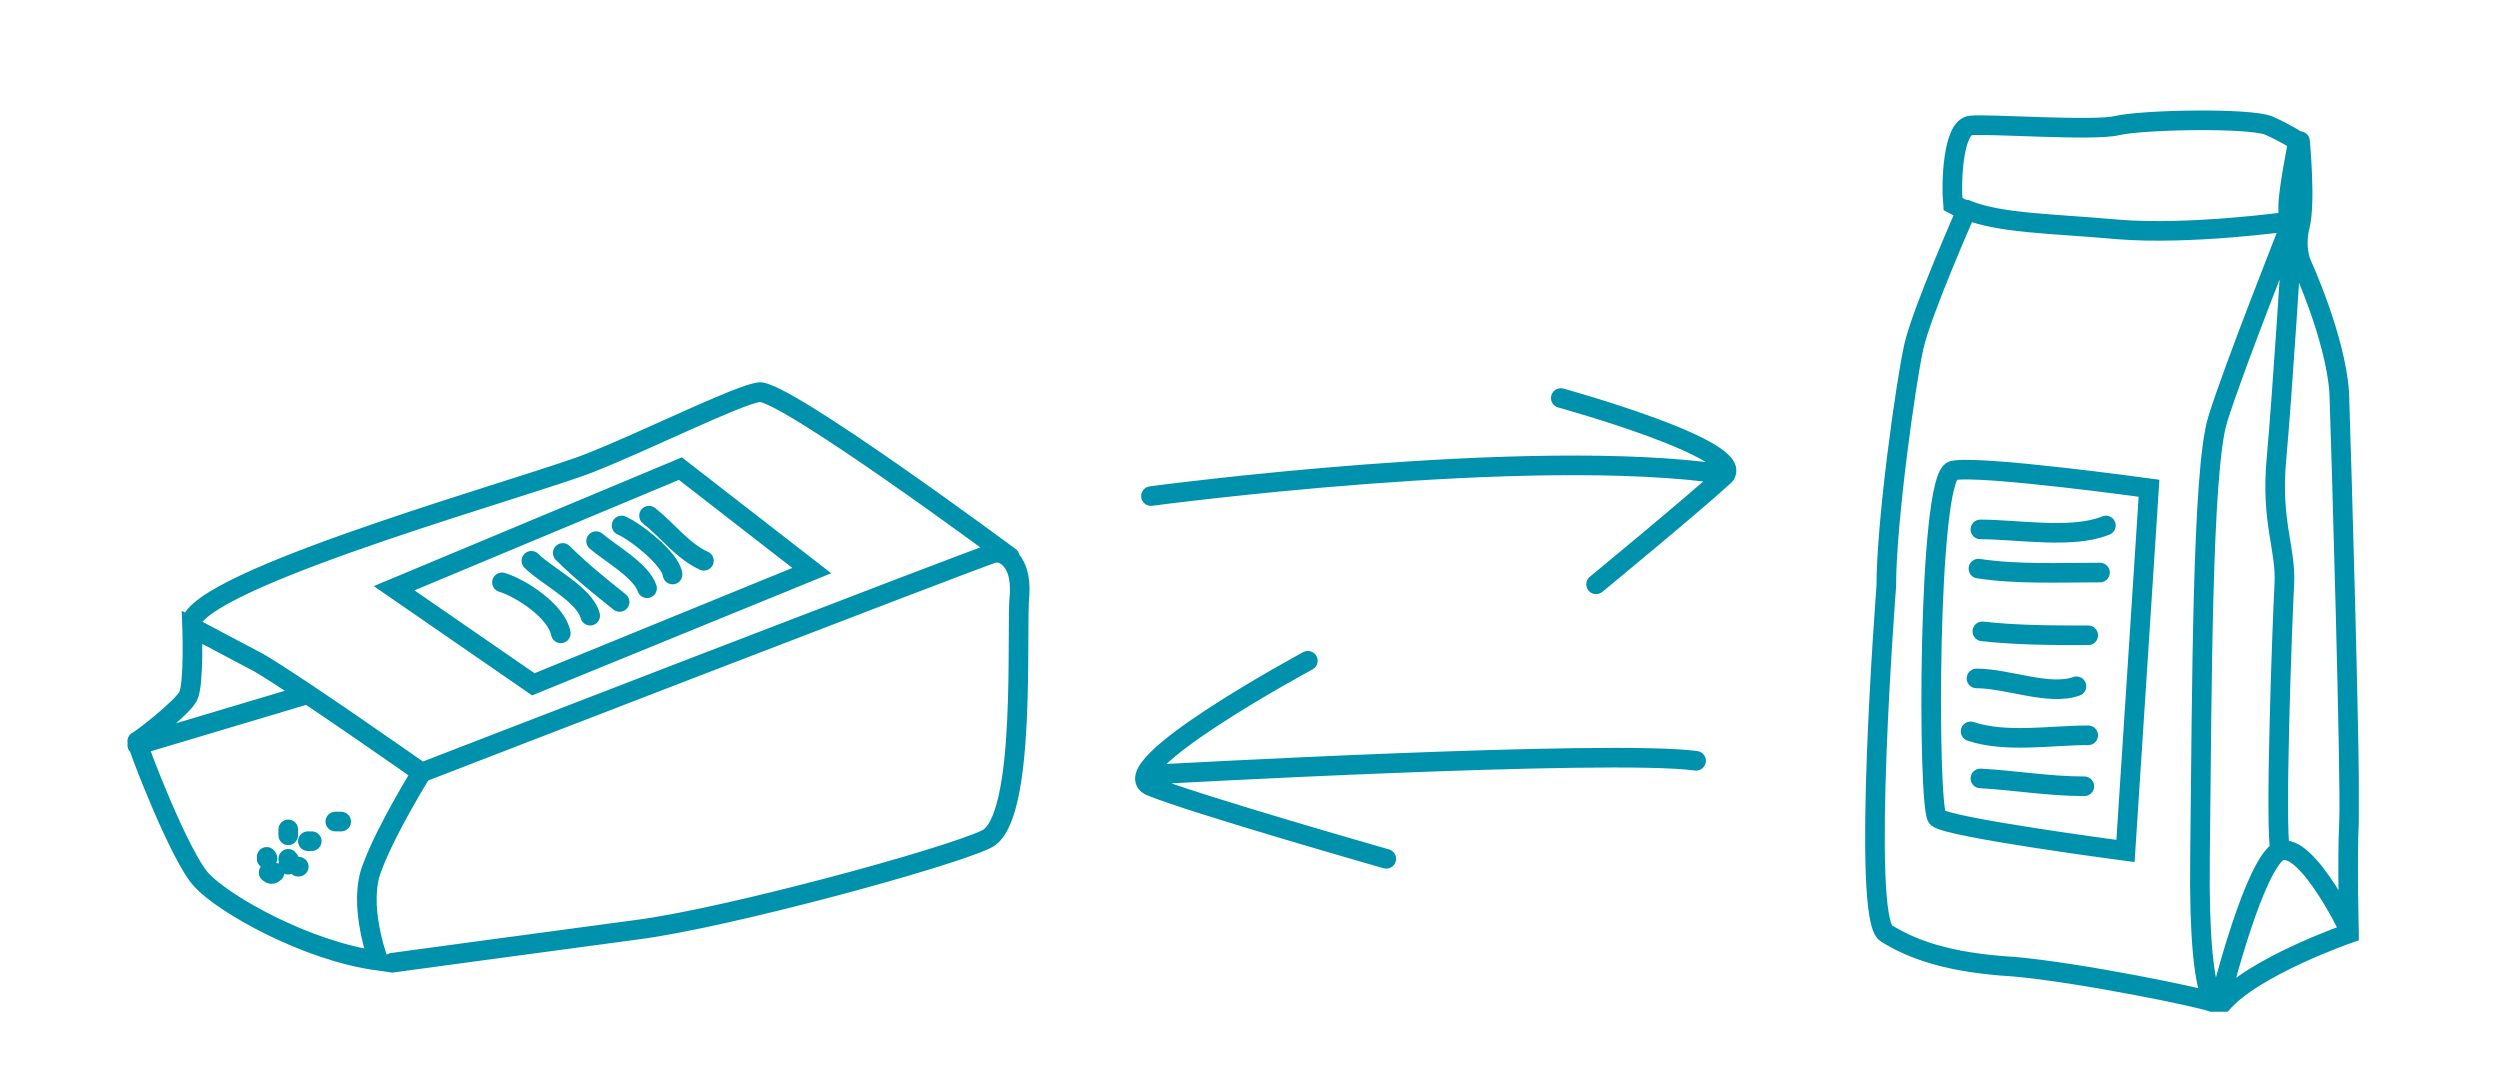 <?xml version="1.0" encoding="utf-8"?>
<!-- Generator: Adobe Illustrator 21.0.2, SVG Export Plug-In . SVG Version: 6.00 Build 0)  -->
<svg version="1.1" id="Ebene_1" xmlns="http://www.w3.org/2000/svg" xmlns:xlink="http://www.w3.org/1999/xlink" x="0px" y="0px"
	 viewBox="0 0 127.5 55" style="enable-background:new 0 0 127.5 55;" xml:space="preserve">
<style type="text/css">
	.st0{fill:none;stroke:#0090AC;stroke-linecap:round;stroke-miterlimit:10;}
	.st1{fill:#FFFFFF;}
	.st2{fill:none;stroke:#0D90AC;stroke-miterlimit:10;}
	.st3{fill:none;}
	.st4{fill:#0092AD;}
	.st5{clip-path:url(#SVGID_2_);fill:none;stroke:#0092AD;stroke-linecap:round;stroke-miterlimit:10;}
	.st6{clip-path:url(#SVGID_4_);fill:none;stroke:#0091AD;stroke-linecap:round;stroke-miterlimit:10;}
	.st7{clip-path:url(#SVGID_4_);fill:none;stroke:#0091AD;stroke-miterlimit:10;}
	.st8{clip-path:url(#SVGID_4_);fill:#FFFFFF;}
	.st9{clip-path:url(#SVGID_6_);fill:none;stroke:#0090AC;stroke-linecap:round;stroke-miterlimit:10;}
	.st10{clip-path:url(#SVGID_6_);fill:#FFFFFF;}
	.st11{clip-path:url(#SVGID_6_);fill:none;stroke:#D3AB7B;stroke-miterlimit:10;}
	.st12{clip-path:url(#SVGID_12_);fill:none;stroke:#0090AC;stroke-linecap:round;stroke-miterlimit:10;}
	.st13{clip-path:url(#SVGID_12_);fill:none;stroke:#0090AC;stroke-linecap:round;}
	.st14{clip-path:url(#SVGID_12_);fill:#FFFFFF;}
	.st15{fill:none;stroke:#D3AB7B;stroke-miterlimit:10;}
	.st16{clip-path:url(#SVGID_14_);fill:none;stroke:#0090AC;stroke-width:1.046;stroke-miterlimit:10;}
	.st17{clip-path:url(#SVGID_16_);fill:none;stroke:#0090AC;stroke-linecap:round;stroke-miterlimit:10;}
	.st18{clip-path:url(#SVGID_16_);fill:#FFFFFF;}
	.st19{clip-path:url(#SVGID_18_);}
	.st20{clip-path:url(#SVGID_18_);fill:#FFFFFF;}
	.st21{clip-path:url(#SVGID_18_);fill:none;stroke:#0090AC;stroke-linecap:round;stroke-miterlimit:10;}
	.st22{clip-path:url(#SVGID_20_);fill:none;stroke:#0090AC;stroke-linecap:round;stroke-miterlimit:10;}
	.st23{clip-path:url(#SVGID_20_);fill:none;stroke:#0090AC;stroke-linecap:round;}
	.st24{clip-path:url(#SVGID_20_);fill:#FFFFFF;}
	.st25{clip-path:url(#SVGID_22_);fill:none;stroke:#0090AC;stroke-width:1.046;stroke-miterlimit:10;}
	.st26{clip-path:url(#SVGID_24_);fill:none;stroke:#0090AC;stroke-linecap:round;stroke-miterlimit:10;}
	.st27{clip-path:url(#SVGID_24_);fill:#FFFFFF;}
	.st28{clip-path:url(#SVGID_26_);}
	.st29{clip-path:url(#SVGID_26_);fill:#FFFFFF;}
	.st30{clip-path:url(#SVGID_26_);fill:none;stroke:#0090AC;stroke-linecap:round;stroke-miterlimit:10;}
	.st31{clip-path:url(#SVGID_30_);fill:none;stroke:#0090AC;stroke-linecap:round;stroke-miterlimit:10;}
	.st32{clip-path:url(#SVGID_30_);fill:none;stroke:#0090AC;stroke-linecap:round;}
	.st33{clip-path:url(#SVGID_30_);fill:#FFFFFF;}
	.st34{clip-path:url(#SVGID_32_);fill:none;stroke:#0090AC;stroke-width:1.046;stroke-miterlimit:10;}
	.st35{clip-path:url(#SVGID_34_);fill:none;stroke:#0090AC;stroke-linecap:round;stroke-miterlimit:10;}
	.st36{clip-path:url(#SVGID_34_);fill:#FFFFFF;}
	.st37{clip-path:url(#SVGID_36_);}
	.st38{clip-path:url(#SVGID_36_);fill:#FFFFFF;}
	.st39{clip-path:url(#SVGID_36_);fill:none;stroke:#0090AC;stroke-linecap:round;stroke-miterlimit:10;}
</style>
<g>
	<defs>
		<rect id="SVGID_1_" x="6.5" y="5.6" width="113.8" height="46"/>
	</defs>
	<clipPath id="SVGID_2_">
		<use xlink:href="#SVGID_1_"  style="overflow:visible;"/>
	</clipPath>
	<path class="st5" d="M14,44.5c-0.1,0.1-0.2,0.1-0.3,0 M14.7,44.1c0.1-0.1,0.1-0.2,0-0.3 M15.7,42.9h0.2 M14.7,42.3v0.3 M13.6,43.7
		c0,0,0.1,0.1,0,0.1 M15.2,44.2C15.2,44.2,15.3,44.2,15.2,44.2 M17.4,41.9h-0.3 M106.3,40.1c-1.8,0-3.5-0.3-5.3-0.4 M106.5,37.5
		c-1.9,0-4.2,0.4-6-0.2 M105.9,35c-1.4,0.5-3.5-0.4-5.1-0.4 M106.5,32.4c-1.8,0-3.6,0-5.4-0.2 M107.1,29.2c-2.1,0-4.2,0.1-6.2-0.2
		 M107.4,26.8c-1.7,0.7-4.5,0.2-6.4,0.2 M109.6,24.9c0,0-8.7-1.2-10-0.9c-1.3,0.3-1.3,17.2-0.8,17.7s9.6,1.7,9.6,1.7L109.6,24.9z
		 M119.8,47.4c0,0-2.5-5.2-3.8-3.8c-1.3,1.4-2.8,7.5-2.8,7.5 M116.9,12.1c0,0-0.5,8-0.8,11.3c-0.3,3.2,0.5,4.6,0.4,6.4
		c-0.1,1.8-0.5,12.7-0.2,13.6 M117.3,7.2c0,0,0.3,3.1,0,4.3s0.1,2,0.1,2s1.7,3.7,1.9,6.5c0.1,2.8,0.6,20,0.5,21.9
		c-0.1,1.9,0,5.7,0,5.7s-4.9,1.7-6.5,3.6c0,0-1.2,1.1-1.1-7.5c0.1-8.5,0.1-19.7,0.9-22.3c0.8-2.6,3.7-9.9,3.7-9.9 M100.3,10.7
		c0,0-2.3,5.2-2.7,7c-0.4,1.8-1.4,8.9-1.4,12.2c0,0-1.3,16.9,0,17.7c1.3,0.8,3.1,1.5,6.5,1.7c3.4,0.3,9.7,1.6,10.1,1.8 M99.6,10.4
		c-0.1-1.1,0-3.9,0.9-4c0.9-0.1,6.3,0.3,7.5,0c1.3-0.3,6.7-0.4,7.7,0c0.9,0.4,1.5,0.8,1.5,0.8s-0.5,2.5-0.5,3.3v0.8
		c0,0-5,0.7-8.7,0.4c-3.3-0.3-6-0.3-7.7-1C100.1,10.7,99.8,10.5,99.6,10.4z M28.6,32.3c-0.2-1.1-2-2.3-3-2.6 M35.9,28.6
		c-1.1-0.5-1.9-1.6-2.8-2.3 M34.3,29.3c-0.1-0.8-1.9-2.2-2.6-2.5 M33,30c-0.3-0.9-1.9-1.8-2.6-2.4 M31.6,30.7c-1-0.8-2-1.6-2.9-2.5
		 M27.1,28.6c0.8,0.8,2.7,1.7,3,2.8 M27.2,34.9L20.1,30l14.6-6.1l6.7,5.2L27.2,34.9z M7,38l8.7-2.6 M51.5,28.4
		c0,0-11.6-8.6-12.8-8.4c-1.2,0.2-5.8,2.5-8.6,3.6c-2.7,1.1-19,5.6-20.3,8 M21.5,39.4c0,0,28.7-11.1,29.2-11.2
		c0.5-0.1,1.4,0.4,1.3,2.1c-0.2,1.7,0.4,11.5-1.7,12.5c-2.1,1-13.2,4-17.7,4.6C28.1,48,20,49.1,20,49.1 M19.3,49
		c0,0-1.1-2.9-0.3-4.8c0.7-1.9,2.5-4.8,2.5-4.8s-6.4-4.5-8.3-5.6c-1.9-1-3.4-1.8-3.4-1.8s0.1,2.9-0.2,3.5c-0.3,0.6-2.5,2.3-2.6,2.3
		c-0.1,0,2.2,6,3.3,7.1C11.4,46.1,15.6,48.5,19.3,49z M66.7,33.7c0,0-10.2,5.5-8,6.4c2.2,0.9,12,3.7,12,3.7 M58.8,39.5
		c0,0,23.3-1.3,27.7-0.7 M79.6,20.3c0,0,9.8,2.7,8.3,4c-1.4,1.3-6.5,5.5-6.5,5.5 M58.7,25.3c0,0,19.4-2.6,29.3-1.1"/>
</g>
</svg>
